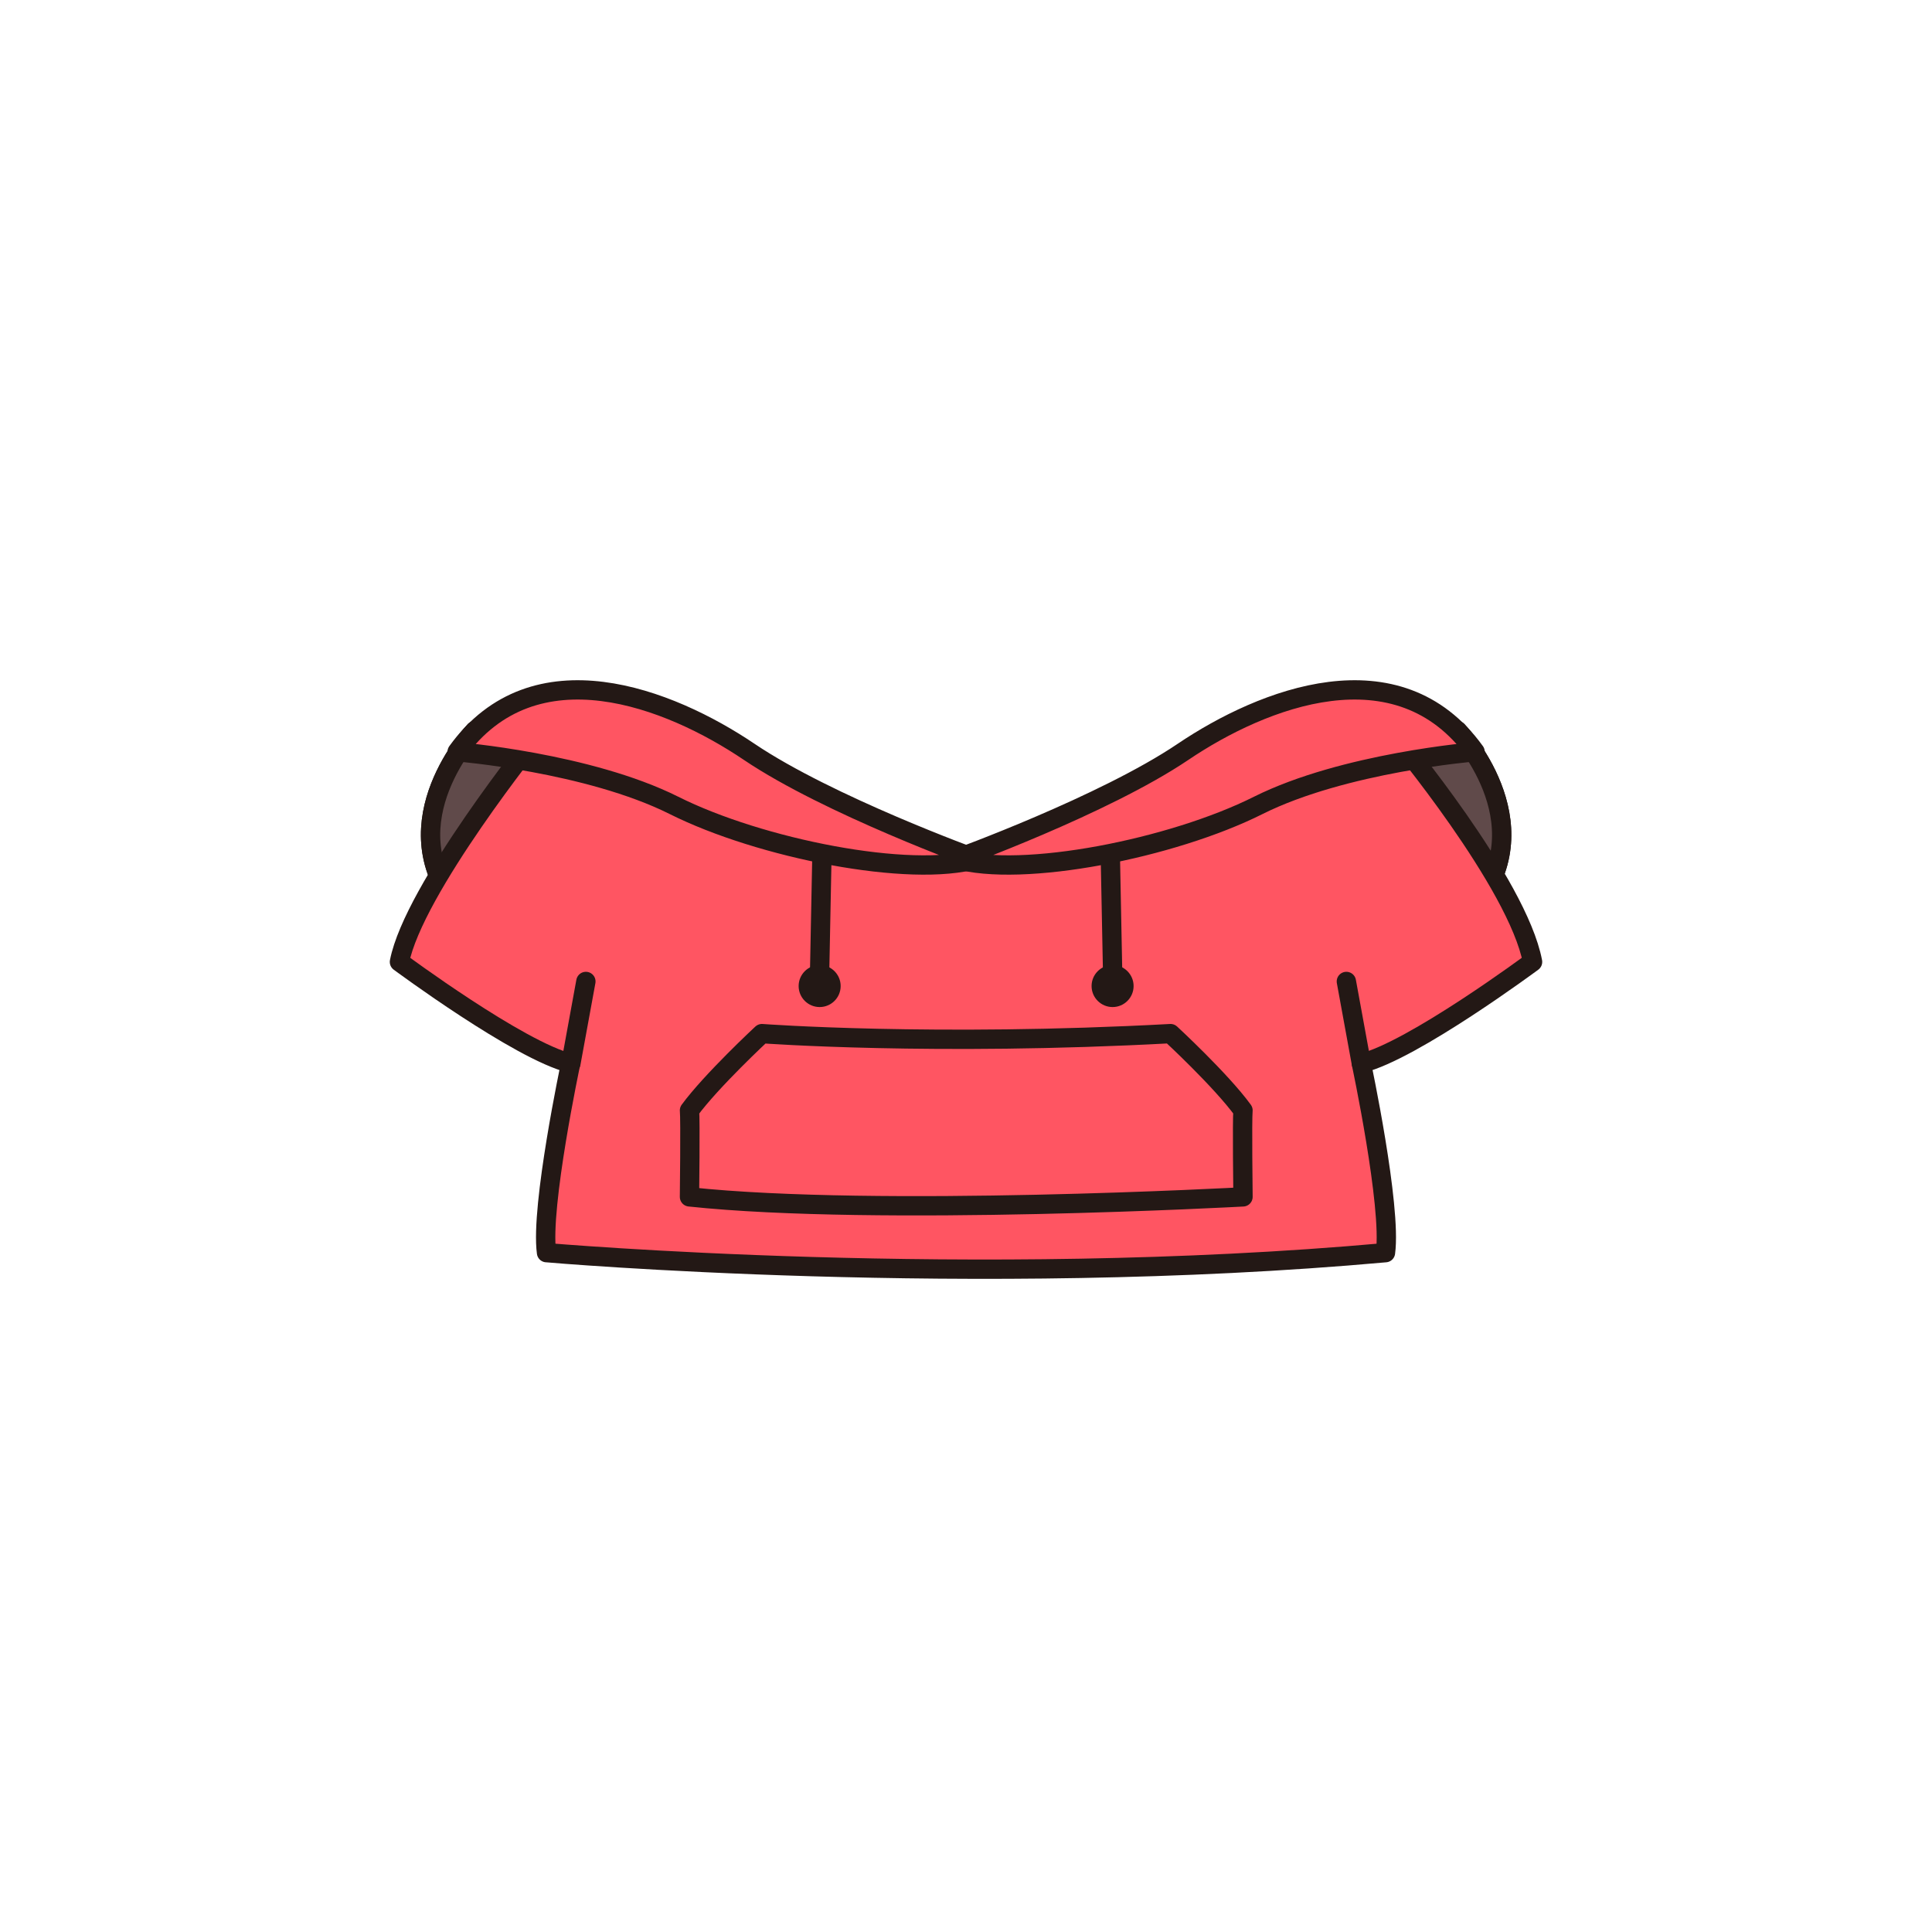 <?xml version="1.0" encoding="utf-8"?>
<!-- Generator: Adobe Illustrator 27.7.0, SVG Export Plug-In . SVG Version: 6.00 Build 0)  -->
<svg version="1.1" id="레이어_1" xmlns="http://www.w3.org/2000/svg" xmlns:xlink="http://www.w3.org/1999/xlink" x="0px"
	 y="0px" viewBox="0 0 800 800" style="enable-background:new 0 0 800 800;" xml:space="preserve">
<style type="text/css">
	.st0{fill:#DDDCDB;stroke:#231815;stroke-width:8;stroke-linecap:round;stroke-linejoin:round;stroke-miterlimit:10;}
	.st1{fill:#604A4A;stroke:#231815;stroke-width:8;stroke-linecap:round;stroke-linejoin:round;stroke-miterlimit:10;}
	.st2{fill:#FF5562;stroke:#231815;stroke-width:8;stroke-linecap:round;stroke-linejoin:round;stroke-miterlimit:10;}
	.st3{fill:none;stroke:#231815;stroke-width:8;stroke-linecap:round;stroke-linejoin:round;stroke-miterlimit:10;}
	.st4{fill:#231815;}
</style>
<g id="레이어드">
	<g id="후드티">
		<path class="st0" d="M603.5,302.6c0,0,35.8,37.7,7.3,72.7c-28.4,35-47.5-36.1-47.1-43.3S576.9,296.3,603.5,302.6z"/>
		<path class="st0" d="M196.6,302.6c0,0-35.8,37.7-7.3,72.7c28.4,35,47.5-36.1,47.1-43.3S223.2,296.3,196.6,302.6z"/>
		<path class="st1" d="M603.5,302.6c0,0,35.8,37.7,7.3,72.7c-28.4,35-47.5-36.1-47.1-43.3S576.9,296.3,603.5,302.6z"/>
		<path class="st1" d="M196.6,302.6c0,0-35.8,37.7-7.3,72.7c28.4,35,47.5-36.1,47.1-43.3S223.2,296.3,196.6,302.6z"/>
		<path class="st2" d="M573.7,518.7c2.6-19.2-10-78.4-10-78.4c21.3-5.2,70.9-42,70.9-42c-6.2-32.7-56.7-93.2-56.7-93.2l-89.3,25.8
			L414.8,354h-29.6l-73.8-23.1l-89.3-25.8c0,0-50.8,63.1-56.7,93.2c0,0,49.6,36.8,70.9,42c0,0-12.6,59.3-10,78.4
			C226.4,518.7,403.1,534.1,573.7,518.7z"/>
		<line class="st3" x1="340.5" y1="346.2" x2="339.4" y2="401.9"/>
		<circle class="st4" cx="339.4" cy="408.3" r="8.7"/>
		<line class="st3" x1="236.4" y1="440.3" x2="242.6" y2="406.4"/>
		<path class="st2" d="M404.4,355.7c0,0-61.3-22.2-94.2-44.4s-88.9-44.4-120.9,0c0,0,54.2,4.4,89.8,22.2
			C314.6,351.3,376.8,363.7,404.4,355.7z"/>
		<path class="st3" d="M285.5,495.6c0,0,0.4-32.2,0-35.8c9.1-12.4,30-31.8,30-31.8s71.1,5.3,169.2,0c0,0,20.9,19.3,30,31.8
			c-0.4,3.6,0,35.8,0,35.8S363.4,503.9,285.5,495.6z"/>
		<line class="st3" x1="459.6" y1="346.2" x2="460.7" y2="401.9"/>
		<circle class="st4" cx="460.7" cy="408.3" r="8.7"/>
		<line class="st3" x1="563.7" y1="440.3" x2="557.5" y2="406.4"/>
		<path class="st2" d="M395.7,355.7c0,0,61.3-22.2,94.2-44.4s88.9-44.4,120.9,0c0,0-54.2,4.4-89.8,22.2
			C485.5,351.3,423.3,363.7,395.7,355.7z"/>
	</g>
</g>
</svg>
